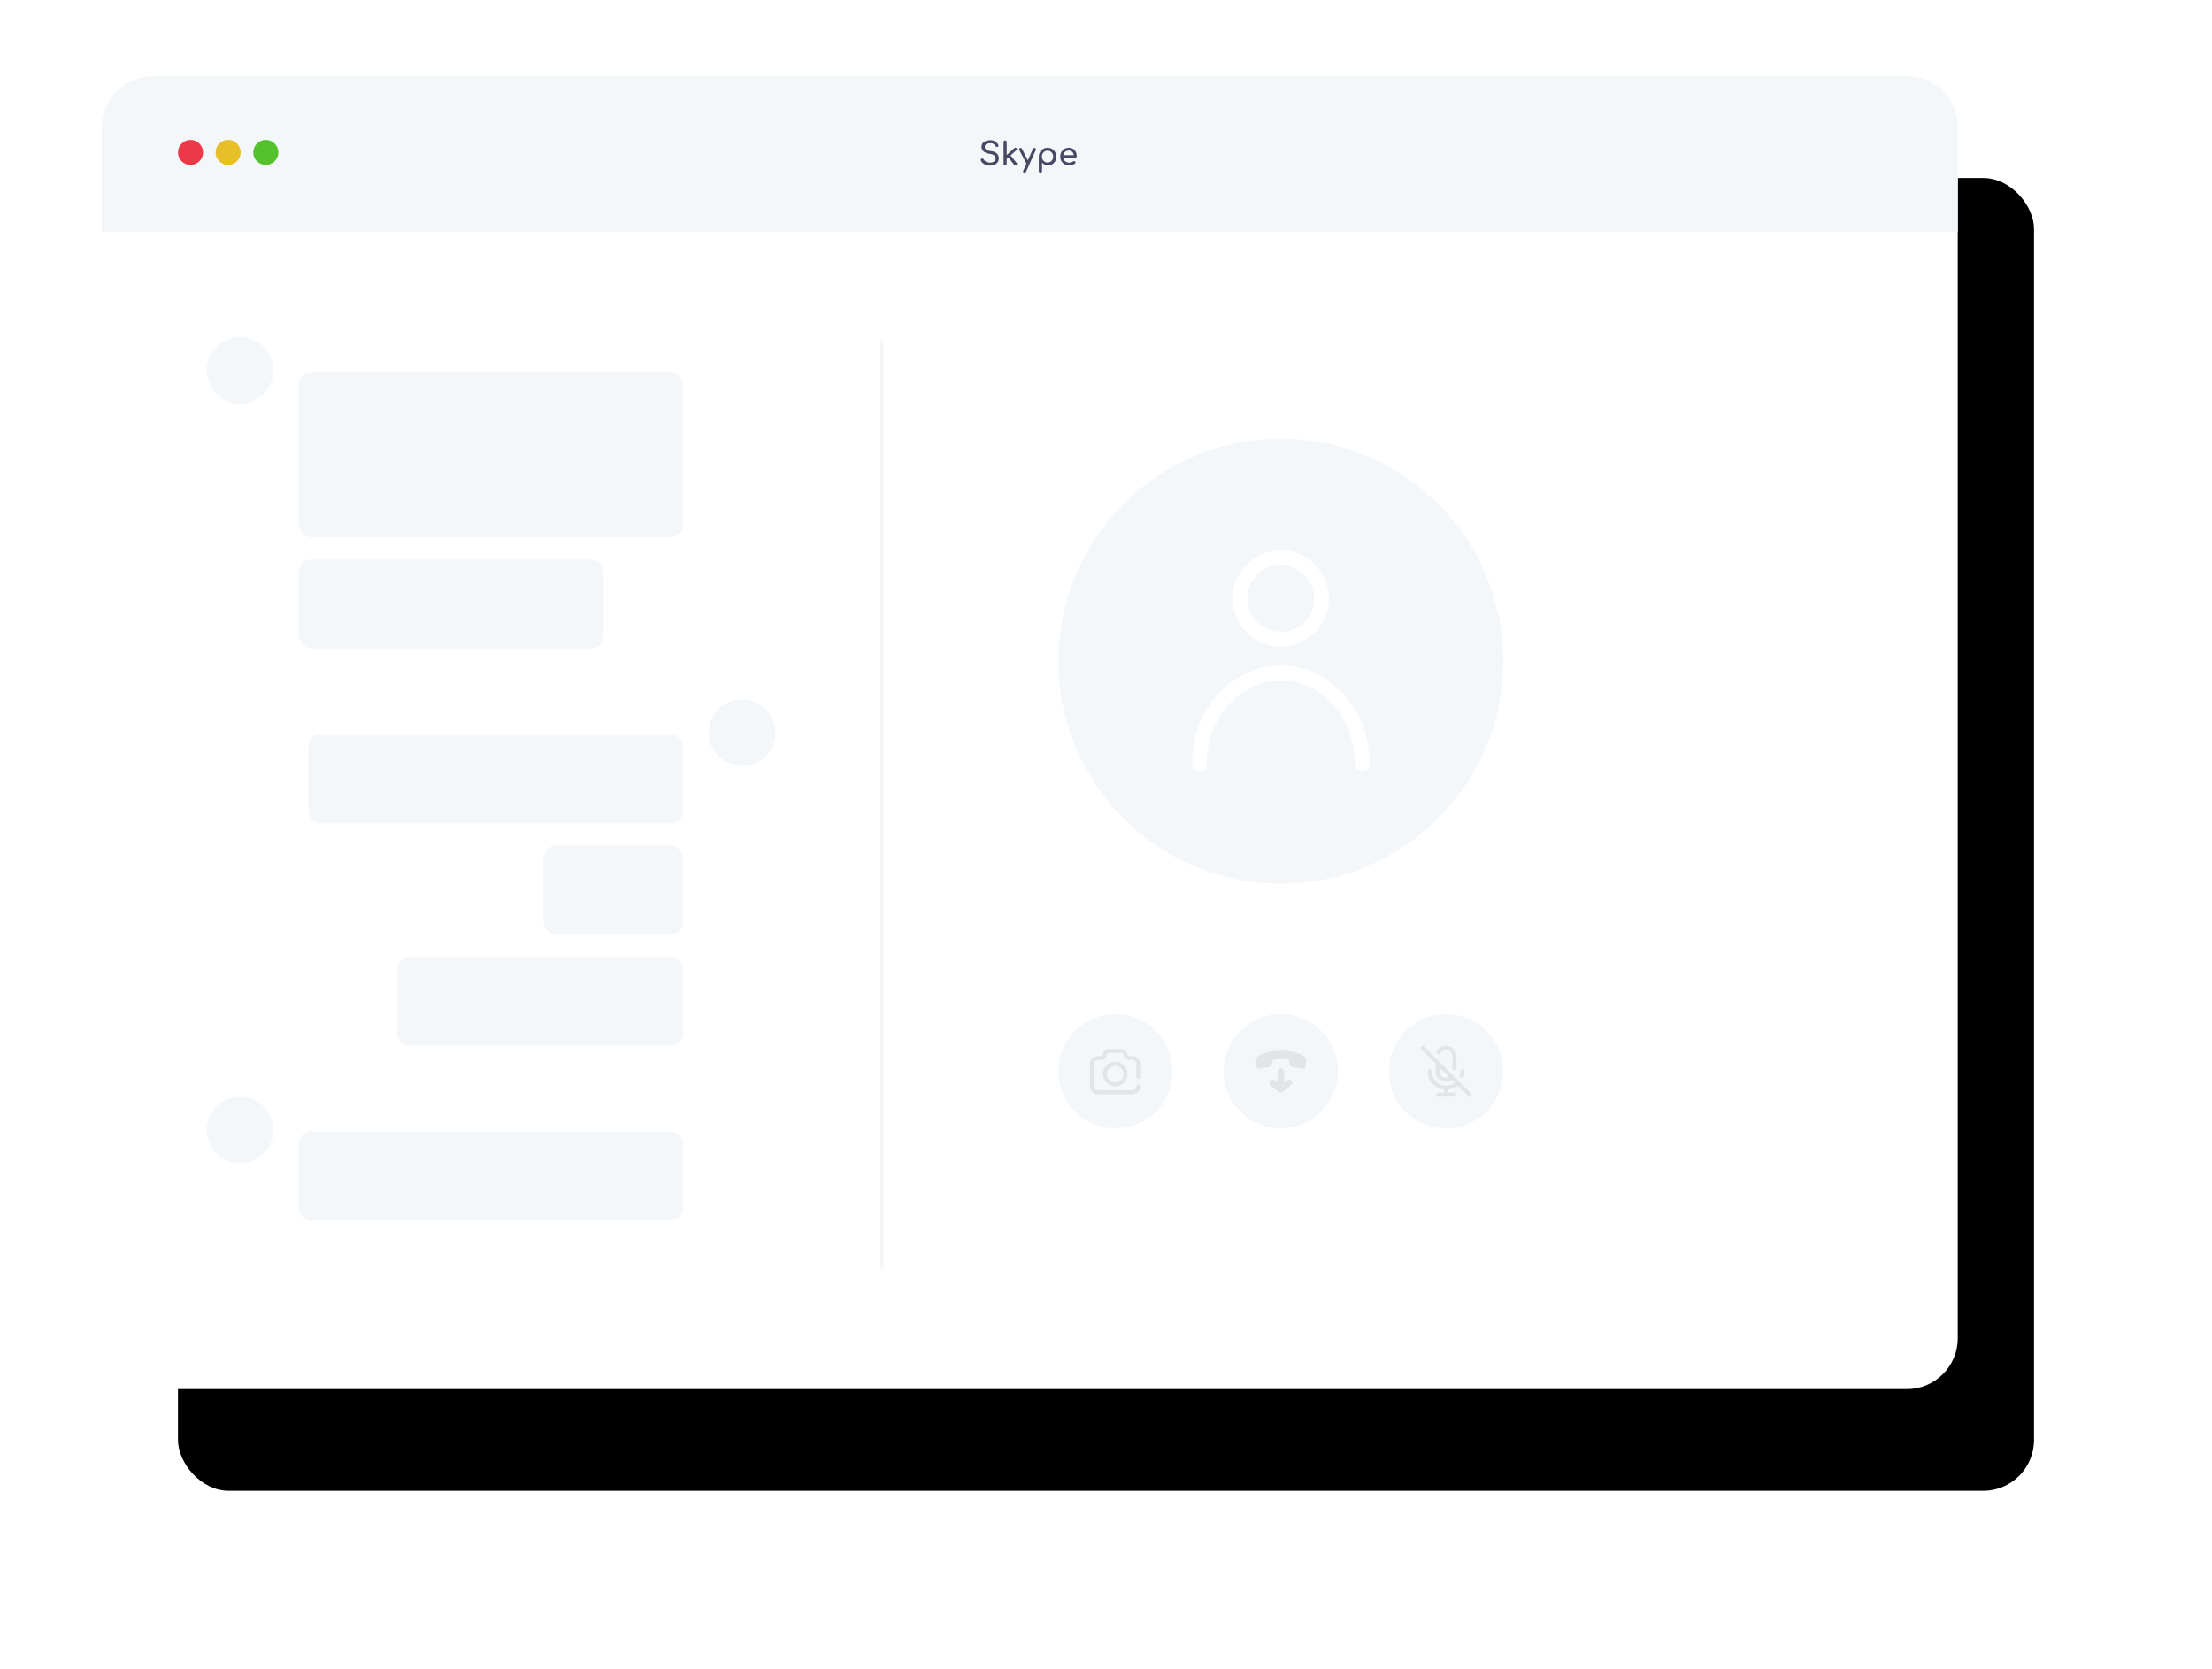 <svg xmlns="http://www.w3.org/2000/svg" xmlns:xlink="http://www.w3.org/1999/xlink" width="696" height="525" viewBox="0 0 696 525">
  <defs>
    <rect id="illustration-segment--desktop-b" width="584" height="413" x="0" y="0" rx="16"/>
    <filter id="illustration-segment--desktop-a" width="134.2%" height="148.4%" x="-13%" y="-16.5%" filterUnits="objectBoundingBox">
      <feOffset dx="24" dy="32" in="SourceAlpha" result="shadowOffsetOuter1"/>
      <feGaussianBlur in="shadowOffsetOuter1" result="shadowBlurOuter1" stdDeviation="28"/>
      <feColorMatrix in="shadowBlurOuter1" values="0 0 0 0 0.152   0 0 0 0 0.13   0 0 0 0 0.39  0 0 0 0.12 0"/>
    </filter>
  </defs>
  <g fill="none" fill-rule="evenodd" transform="translate(32 24)">
    <use fill="#000" filter="url(#illustration-segment--desktop-a)" xlink:href="#illustration-segment--desktop-b"/>
    <use fill="#FFF" xlink:href="#illustration-segment--desktop-b"/>
    <g transform="translate(33 82)">
      <rect width="1" height="292" x="212" y="1" fill="#F4F7F9"/>
      <rect width="121" height="52" x="29" y="11" fill="#F4F7F9" rx="4"/>
      <rect width="96" height="28" x="29" y="70" fill="#F4F7F9" rx="4"/>
      <rect width="118" height="28" x="32" y="125" fill="#F4F7F9" rx="4"/>
      <rect width="44" height="28" x="106" y="160" fill="#F4F7F9" rx="4"/>
      <rect width="90" height="28" x="60" y="195" fill="#F4F7F9" rx="4"/>
      <g transform="translate(268 213)">
        <circle cx="18" cy="18" r="18" fill="#F4F7F9"/>
        <path fill="#0E0E0E" d="M25.146,20.297 C25.486,20.297 25.761,20.021 25.761,19.681 L25.761,15.679 C25.761,14.321 24.657,13.216 23.299,13.216 L22.364,13.216 C22.1,13.216 21.866,13.049 21.781,12.799 L21.595,12.252 C21.34,11.503 20.637,11 19.846,11 L15.913,11 C15.137,11 14.439,11.49 14.176,12.22 L13.963,12.81 C13.875,13.053 13.642,13.216 13.384,13.216 L12.463,13.216 C11.105,13.216 10,14.321 10,15.679 L10,22.759 C10,24.117 11.105,25.222 12.463,25.222 L23.299,25.222 C24.657,25.222 25.761,24.117 25.761,22.759 C25.761,22.419 25.486,22.144 25.146,22.144 C24.806,22.144 24.53,22.419 24.53,22.759 C24.53,23.438 23.978,23.991 23.299,23.991 L12.463,23.991 C11.784,23.991 11.231,23.438 11.231,22.759 L11.231,15.679 C11.231,15 11.784,14.448 12.463,14.448 L13.384,14.448 C14.159,14.448 14.857,13.958 15.121,13.228 L15.334,12.638 C15.422,12.395 15.655,12.231 15.913,12.231 L19.846,12.231 C20.11,12.231 20.344,12.399 20.429,12.649 L20.616,13.196 C20.87,13.945 21.573,14.448 22.364,14.448 L23.299,14.448 C23.978,14.448 24.53,15 24.53,15.679 L24.53,19.681 C24.53,20.021 24.806,20.297 25.146,20.297 Z" opacity=".08"/>
        <path fill="#0E0E0E" d="M17.911,15.063 C15.79,15.063 14.063,16.79 14.063,18.911 C14.063,21.033 15.79,22.759 17.911,22.759 C20.033,22.759 21.759,21.033 21.759,18.911 C21.759,16.79 20.033,15.063 17.911,15.063 Z M17.911,21.528 C16.469,21.528 15.295,20.354 15.295,18.911 C15.295,17.469 16.469,16.295 17.911,16.295 C19.354,16.295 20.528,17.469 20.528,18.911 C20.528,20.354 19.354,21.528 17.911,21.528 Z" opacity=".08"/>
        <g transform="translate(104)">
          <circle cx="18" cy="18" r="18" fill="#F4F7F9"/>
          <path fill="#0E0E0E" d="M22.809 20.069C22.867 20.086 22.926 20.094 22.984 20.094 23.255 20.094 23.504 19.916 23.584 19.643 23.736 19.121 23.812 18.579 23.812 18.031 23.812 17.686 23.533 17.406 23.188 17.406 22.842 17.406 22.562 17.686 22.562 18.031 22.562 18.461 22.502 18.886 22.383 19.294 22.287 19.626 22.478 19.973 22.809 20.069zM25.817 24.933L11.067 10.183C10.823 9.939 10.427 9.939 10.183 10.183 9.939 10.427 9.939 10.823 10.183 11.067L14.719 15.603 14.719 18.031C14.719 19.841 16.191 21.312 18 21.312 18.67 21.312 19.312 21.112 19.855 20.739L20.762 21.646C19.978 22.24 19.028 22.562 18.031 22.562 18.026 22.562 18.021 22.563 18.016 22.563 18.01 22.563 18.005 22.562 18 22.562 15.501 22.562 13.469 20.53 13.469 18.031 13.469 17.686 13.189 17.406 12.844 17.406 12.499 17.406 12.219 17.686 12.219 18.031 12.219 21.008 14.48 23.466 17.375 23.779L17.375 24.75 15.531 24.75C15.186 24.75 14.906 25.03 14.906 25.375 14.906 25.72 15.186 26 15.531 26L20.531 26C20.876 26 21.156 25.72 21.156 25.375 21.156 25.03 20.876 24.75 20.531 24.75L18.625 24.75 18.625 23.782C19.736 23.669 20.781 23.239 21.652 22.536L24.933 25.817C25.055 25.939 25.215 26 25.375 26 25.535 26 25.695 25.939 25.817 25.817 26.061 25.573 26.061 25.177 25.817 24.933zM18 20.062C16.88 20.062 15.969 19.151 15.969 18.031L15.969 16.853 18.946 19.83C18.657 19.982 18.334 20.062 18 20.062zM15.338 12.586C15.644 12.745 16.022 12.625 16.18 12.318 16.521 11.659 17.218 11.25 18 11.25 19.12 11.25 20.031 12.161 20.031 13.281L20.031 17.125C20.031 17.47 20.311 17.75 20.656 17.75 21.001 17.75 21.281 17.47 21.281 17.125L21.281 13.281C21.281 11.472 19.809 10 18 10 16.749 10 15.626 10.668 15.07 11.744 14.911 12.051 15.031 12.428 15.338 12.586z" opacity=".08"/>
        </g>
        <g transform="translate(52)">
          <circle cx="18" cy="18" r="18" fill="#F4F7F9"/>
          <path fill="#0E0E0E" d="M21.352,21.018 C20.997,20.576 20.351,20.505 19.908,20.859 L19.009,21.578 L19.009,18.065 C19.009,17.497 18.55,17.038 17.982,17.038 C17.414,17.038 16.955,17.497 16.955,18.065 L16.955,21.578 L16.056,20.859 C15.602,20.519 14.958,20.61 14.618,21.064 C14.292,21.497 14.359,22.11 14.772,22.462 L17.34,24.516 C17.715,24.817 18.249,24.817 18.624,24.516 L21.192,22.462 C21.635,22.107 21.706,21.461 21.352,21.018 Z" opacity=".08"/>
          <path fill="#0E0E0E" d="M12.132,12.543 C11.032,12.959 10.031,13.668 10,14.675 C10.012,15.231 10.053,15.787 10.123,16.339 C10.185,16.878 10.671,17.264 11.21,17.202 C11.222,17.201 11.235,17.199 11.248,17.197 L14.33,16.709 C14.717,16.647 15.031,16.36 15.126,15.98 L15.527,14.387 L15.527,14.387 C17.062,14.093 18.638,14.072 20.18,14.326 L20.468,14.372 L20.874,15.975 C20.969,16.355 21.283,16.642 21.67,16.704 L24.752,17.192 C25.287,17.275 25.788,16.908 25.872,16.373 C25.874,16.36 25.875,16.347 25.877,16.334 C25.947,15.782 25.988,15.226 26,14.67 C25.969,13.643 24.973,12.985 23.868,12.538 C20.463,11.131 15.66,11.198 12.132,12.543 Z" opacity=".08"/>
        </g>
      </g>
      <g transform="translate(268 32)">
        <circle cx="70" cy="70" r="70" fill="#F4F7F9"/>
        <path fill="#FFF" d="M28 30.408C36.361 30.408 43.139 23.631 43.139 15.27 43.14 6.909 36.362.131 28.002.13 19.641.129 12.862 6.906 12.861 15.267 12.869 23.625 19.642 30.399 28 30.408L28 30.408zM28 4.77C33.797 4.77 38.497 9.47 38.497 15.267 38.497 21.064 33.797 25.763 28 25.763 22.203 25.763 17.503 21.064 17.503 15.267 17.508 9.472 22.205 4.775 28 4.77zM28 36.376C12.585 36.376.043 50.255.043 67.316.043 68.598 1.082 69.637 2.364 69.637 3.646 69.637 4.685 68.598 4.685 67.316 4.685 52.815 15.143 41.019 28 41.019 40.857 41.019 51.315 52.815 51.315 67.316 51.315 68.598 52.354 69.637 53.636 69.637 54.918 69.637 55.957 68.598 55.957 67.316 55.957 50.255 43.415 36.376 28 36.376z" transform="translate(42 35)"/>
      </g>
      <circle cx="10.5" cy="10.5" r="10.5" fill="#F4F7F9"/>
      <rect width="121" height="28" x="29" y="250" fill="#F4F7F9" rx="4"/>
      <circle cx="10.5" cy="249.5" r="10.5" fill="#F4F7F9"/>
      <circle cx="168.5" cy="124.5" r="10.5" fill="#F4F7F9"/>
    </g>
    <path fill="#F4F7F9" d="M16,0 L568,0 C576.837,-3.39960584e-15 584,7.163 584,16 L584,49 L584,49 L0,49 L0,16 C-1.082166e-15,7.163 7.163,-3.70582152e-15 16,0 Z"/>
    <path fill="#4A4764" fill-rule="nonzero" d="M279.48,28.1 C279.84,28.1 280.188,28.053 280.525,27.96 C280.862,27.867 281.162,27.725 281.425,27.535 C281.688,27.345 281.898,27.11 282.055,26.83 C282.212,26.55 282.29,26.22 282.29,25.84 C282.29,25.18 282.068,24.648 281.625,24.245 C281.182,23.842 280.563,23.6 279.77,23.52 C279.25,23.467 278.852,23.373 278.575,23.24 C278.298,23.107 278.108,22.948 278.005,22.765 C277.902,22.582 277.85,22.39 277.85,22.19 C277.85,21.797 278.017,21.505 278.35,21.315 C278.683,21.125 279.097,21.033 279.59,21.04 C279.87,21.04 280.113,21.078 280.32,21.155 C280.527,21.232 280.707,21.337 280.86,21.47 C281.013,21.603 281.143,21.767 281.25,21.96 C281.323,22.087 281.433,22.173 281.58,22.22 C281.727,22.267 281.863,22.25 281.99,22.17 C282.103,22.097 282.168,21.995 282.185,21.865 C282.202,21.735 282.163,21.597 282.07,21.45 C281.903,21.177 281.707,20.94 281.48,20.74 C281.253,20.54 280.988,20.383 280.685,20.27 C280.382,20.157 280.027,20.1 279.62,20.1 C279.1,20.1 278.628,20.18 278.205,20.34 C277.782,20.5 277.447,20.733 277.2,21.04 C276.953,21.347 276.83,21.72 276.83,22.16 C276.83,22.76 277.067,23.263 277.54,23.67 C278.013,24.077 278.663,24.32 279.49,24.4 C280.123,24.467 280.578,24.64 280.855,24.92 C281.132,25.2 281.27,25.517 281.27,25.87 C281.27,26.15 281.187,26.385 281.02,26.575 C280.853,26.765 280.635,26.91 280.365,27.01 C280.095,27.11 279.8,27.16 279.48,27.16 C279.193,27.16 278.92,27.117 278.66,27.03 C278.4,26.943 278.178,26.83 277.995,26.69 C277.812,26.55 277.68,26.397 277.6,26.23 C277.54,26.103 277.452,26.008 277.335,25.945 C277.218,25.882 277.1,25.863 276.98,25.89 C276.813,25.923 276.695,26 276.625,26.12 C276.555,26.24 276.553,26.37 276.62,26.51 C276.753,26.823 276.963,27.1 277.25,27.34 C277.537,27.58 277.873,27.767 278.26,27.9 C278.647,28.033 279.053,28.1 279.48,28.1 Z M287.485,28.065 C287.615,28.075 287.733,28.037 287.84,27.95 C287.953,27.857 288.015,27.748 288.025,27.625 C288.035,27.502 287.997,27.387 287.91,27.28 L287.91,27.28 L285.974,24.898 L287.81,23.26 C287.885,23.19 287.934,23.113 287.956,23.027 L287.97,22.94 C287.977,22.82 287.933,22.71 287.84,22.61 C287.753,22.51 287.648,22.457 287.525,22.45 C287.402,22.443 287.29,22.487 287.19,22.58 L287.19,22.58 L284.76,24.748 L284.76,20.68 C284.76,20.57 284.735,20.476 284.684,20.398 L284.625,20.325 C284.535,20.235 284.417,20.19 284.27,20.19 C284.123,20.19 284.005,20.235 283.915,20.325 C283.825,20.415 283.78,20.533 283.78,20.68 L283.78,20.68 L283.78,27.51 C283.78,27.657 283.825,27.775 283.915,27.865 C284.005,27.955 284.123,28 284.27,28 C284.417,28 284.535,27.955 284.625,27.865 C284.715,27.775 284.76,27.657 284.76,27.51 L284.76,27.51 L284.76,25.982 L285.257,25.538 L287.16,27.89 C287.225,27.97 287.302,28.023 287.392,28.048 L287.485,28.065 Z M290.45,30.4 C290.63,30.4 290.76,30.297 290.84,30.09 L290.84,30.09 L293.9,23.21 C294.033,22.917 293.95,22.707 293.65,22.58 C293.363,22.46 293.153,22.54 293.02,22.82 L293.02,22.82 L291.413,26.451 L289.58,22.81 C289.535,22.715 289.475,22.643 289.4,22.595 L289.32,22.555 C289.207,22.512 289.087,22.517 288.96,22.57 C288.833,22.623 288.745,22.708 288.695,22.825 C288.645,22.942 288.653,23.063 288.72,23.19 L288.72,23.19 L290.967,27.458 L289.97,29.71 C289.851,29.965 289.902,30.159 290.12,30.293 L290.21,30.34 C290.303,30.38 290.383,30.4 290.45,30.4 Z M295.37,30.34 C295.523,30.34 295.647,30.292 295.74,30.195 C295.833,30.098 295.88,29.977 295.88,29.83 L295.88,29.83 L295.88,27.13 C296.113,27.41 296.395,27.632 296.725,27.795 C297.055,27.958 297.417,28.04 297.81,28.04 C298.297,28.04 298.733,27.918 299.12,27.675 C299.507,27.432 299.812,27.102 300.035,26.685 C300.258,26.268 300.37,25.797 300.37,25.27 C300.37,24.743 300.248,24.27 300.005,23.85 C299.762,23.43 299.433,23.098 299.02,22.855 C298.607,22.612 298.137,22.49 297.61,22.49 C297.09,22.49 296.623,22.612 296.21,22.855 C295.797,23.098 295.47,23.43 295.23,23.85 C294.99,24.27 294.867,24.743 294.86,25.27 L294.86,25.27 L294.86,29.83 C294.86,29.977 294.908,30.098 295.005,30.195 C295.102,30.292 295.223,30.34 295.37,30.34 Z M297.61,27.14 C297.277,27.14 296.975,27.058 296.705,26.895 C296.435,26.732 296.223,26.508 296.07,26.225 C295.917,25.942 295.84,25.623 295.84,25.27 C295.84,24.91 295.917,24.588 296.07,24.305 C296.223,24.022 296.435,23.798 296.705,23.635 C296.975,23.472 297.277,23.39 297.61,23.39 C297.95,23.39 298.253,23.472 298.52,23.635 C298.787,23.798 298.998,24.022 299.155,24.305 C299.312,24.588 299.39,24.91 299.39,25.27 C299.39,25.623 299.312,25.942 299.155,26.225 C298.998,26.508 298.787,26.732 298.52,26.895 C298.253,27.058 297.95,27.14 297.61,27.14 Z M304.46,28.04 C304.767,28.04 305.088,27.983 305.425,27.87 C305.762,27.757 306.043,27.61 306.27,27.43 C306.383,27.343 306.437,27.24 306.43,27.12 C306.423,27 306.363,26.89 306.25,26.79 C306.163,26.717 306.062,26.682 305.945,26.685 C305.828,26.688 305.72,26.727 305.62,26.8 C305.487,26.9 305.312,26.988 305.095,27.065 C304.878,27.142 304.667,27.18 304.46,27.18 C304.08,27.18 303.743,27.097 303.45,26.93 C303.157,26.763 302.927,26.537 302.76,26.25 C302.649,26.059 302.575,25.85 302.538,25.623 L302.537,25.62 L306.34,25.62 C306.44,25.62 306.527,25.597 306.601,25.55 L306.67,25.495 C306.757,25.412 306.8,25.307 306.8,25.18 C306.8,24.653 306.702,24.188 306.505,23.785 C306.308,23.382 306.023,23.065 305.65,22.835 C305.277,22.605 304.83,22.49 304.31,22.49 C303.783,22.49 303.317,22.608 302.91,22.845 C302.503,23.082 302.185,23.408 301.955,23.825 C301.725,24.242 301.61,24.723 301.61,25.27 C301.61,25.81 301.732,26.288 301.975,26.705 C302.218,27.122 302.555,27.448 302.985,27.685 C303.415,27.922 303.907,28.04 304.46,28.04 Z M305.877,24.82 L302.549,24.82 L302.586,24.651 C302.602,24.587 302.622,24.525 302.644,24.464 L302.72,24.285 C302.86,23.995 303.065,23.767 303.335,23.6 C303.605,23.433 303.93,23.35 304.31,23.35 C304.643,23.35 304.927,23.427 305.16,23.58 C305.393,23.733 305.573,23.942 305.7,24.205 C305.776,24.363 305.83,24.534 305.863,24.717 L305.877,24.82 Z"/>
    <g transform="translate(24 20)">
      <circle cx="3.947" cy="3.947" r="3.947" fill="#ED3947"/>
      <circle cx="15.788" cy="3.947" r="3.947" fill="#E7C029"/>
      <circle cx="27.629" cy="3.947" r="3.947" fill="#53C22C"/>
    </g>
  </g>
</svg>
